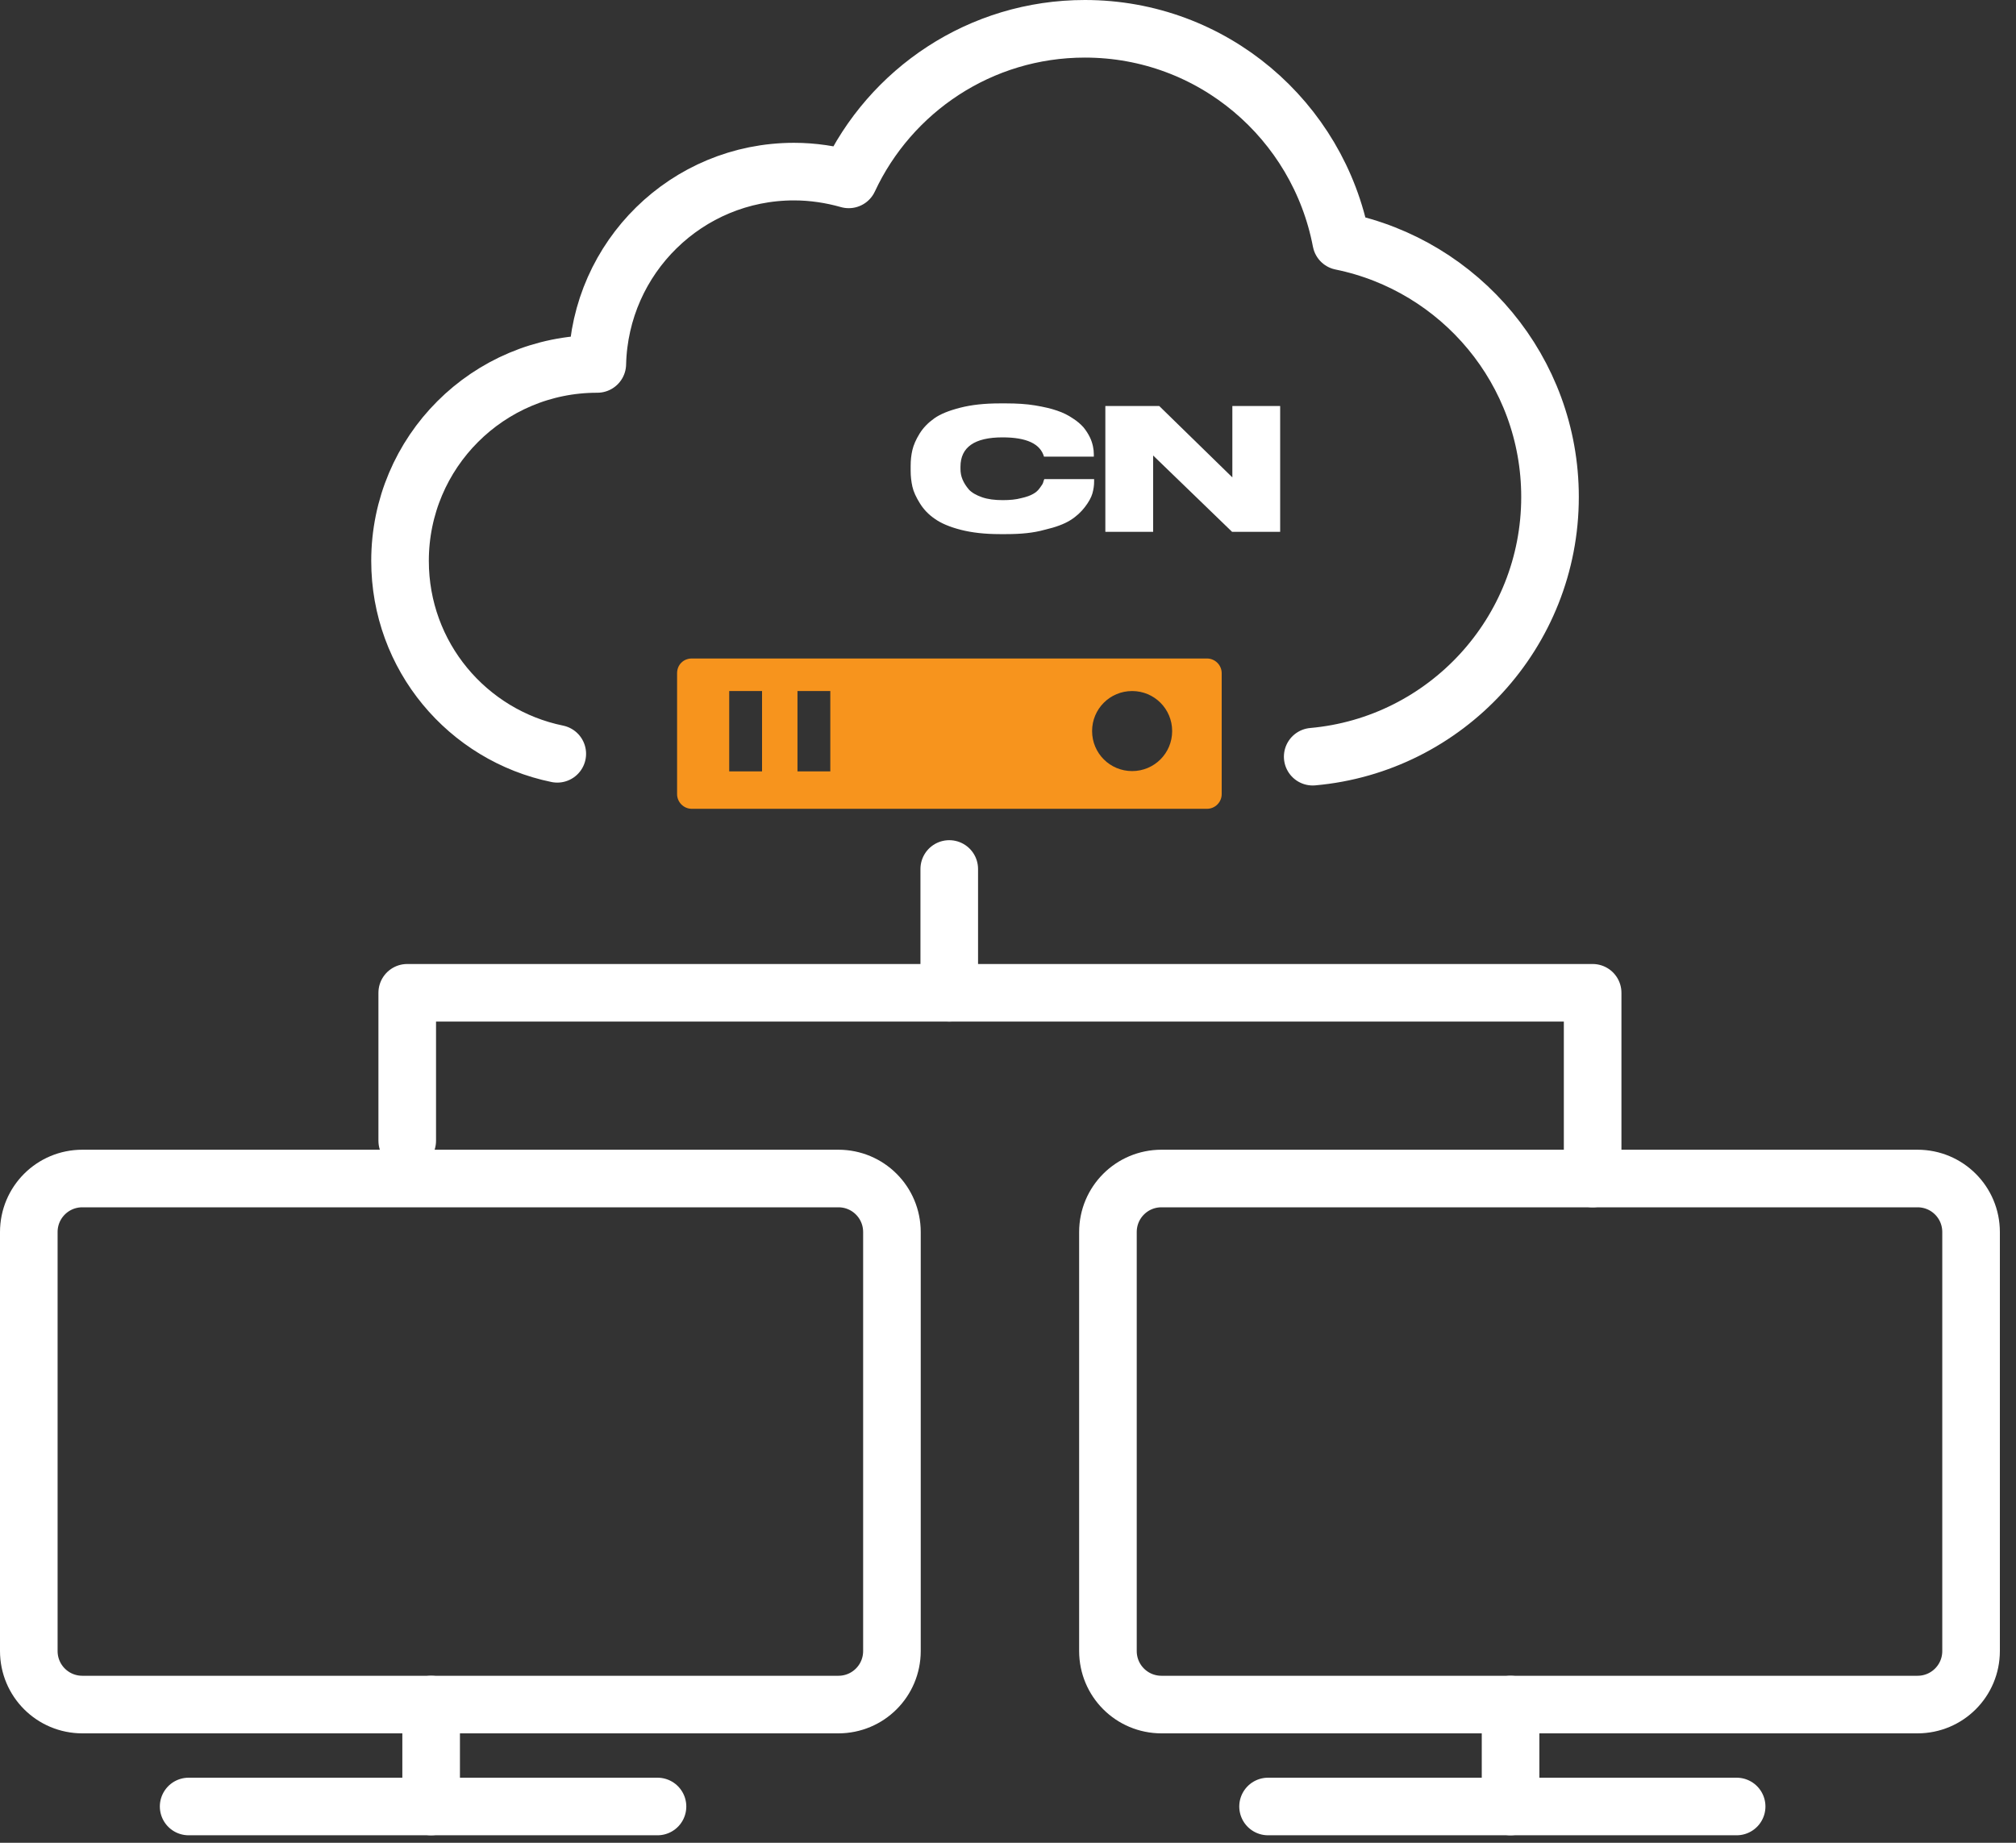 <svg width="70" height="64" viewBox="0 0 70 64" fill="none" xmlns="http://www.w3.org/2000/svg">
<rect x="0" y="0" width="70" height="64" fill="#333333" stroke="none"/>
<g clip-path="url(#clip0_4271_13332)">
<path d="M45.58 26.28C50.2 25.87 53.82 21.98 53.82 17.26C53.82 12.87 50.7 9.22 46.57 8.38C45.77 4.18 42.1 1 37.67 1C34.04 1 30.91 3.14 29.47 6.23C28.87 6.06 28.23 5.96 27.57 5.96C23.85 5.96 20.83 8.93 20.74 12.64H20.73C16.95 12.64 13.89 15.7 13.89 19.48C13.89 22.79 16.23 25.54 19.35 26.18" stroke="white" stroke-width="2" stroke-miterlimit="10" stroke-linecap="round" stroke-linejoin="round"/>
<path d="M23.51 23.38V27.58C23.51 27.86 23.74 28.09 24.02 28.09H41.91C42.19 28.09 42.42 27.86 42.42 27.58V23.38C42.42 23.1 42.19 22.87 41.91 22.87H24.02C23.73 22.87 23.51 23.09 23.51 23.38ZM26.46 26.79H25.32V24H26.46V26.79ZM28.83 26.79H27.69V24H28.83V26.79ZM39.31 26.78C38.54 26.78 37.92 26.16 37.92 25.39C37.92 24.62 38.54 24 39.31 24C40.08 24 40.7 24.62 40.7 25.39C40.7 26.16 40.08 26.78 39.31 26.78Z" fill="#F7941D"/>
<path d="M14.14 39.62V34.48H55.3V40.93" stroke="white" stroke-width="2" stroke-miterlimit="10" stroke-linecap="round" stroke-linejoin="round"/>
<path d="M29.11 59.2H2.86C1.83 59.2 1 58.37 1 57.34V42.79C1 41.76 1.83 40.93 2.86 40.93H29.11C30.14 40.93 30.97 41.76 30.97 42.79V57.34C30.97 58.37 30.14 59.2 29.11 59.2Z" stroke="white" stroke-width="2" stroke-miterlimit="10" stroke-linecap="round" stroke-linejoin="round"/>
<path d="M6.55 62.74H22.83" stroke="white" stroke-width="2" stroke-miterlimit="10" stroke-linecap="round" stroke-linejoin="round"/>
<path d="M14.97 62.74V59.2" stroke="white" stroke-width="2" stroke-miterlimit="10" stroke-linecap="round" stroke-linejoin="round"/>
<path d="M66.58 59.2H40.33C39.3 59.2 38.47 58.37 38.47 57.34V42.79C38.47 41.76 39.3 40.93 40.33 40.93H66.58C67.61 40.93 68.44 41.76 68.44 42.79V57.34C68.44 58.37 67.61 59.2 66.58 59.2Z" stroke="white" stroke-width="2" stroke-miterlimit="10" stroke-linecap="round" stroke-linejoin="round"/>
<path d="M44.03 62.74H60.3" stroke="white" stroke-width="2" stroke-miterlimit="10" stroke-linecap="round" stroke-linejoin="round"/>
<path d="M52.45 62.74V59.2" stroke="white" stroke-width="2" stroke-miterlimit="10" stroke-linecap="round" stroke-linejoin="round"/>
<path d="M32.96 34.48V30.18" stroke="white" stroke-width="2" stroke-miterlimit="10" stroke-linecap="round" stroke-linejoin="round"/>
<path d="M34.94 18.55H34.71C34.2 18.55 33.75 18.5 33.36 18.4C32.97 18.3 32.67 18.17 32.46 18.02C32.24 17.87 32.07 17.69 31.94 17.48C31.81 17.27 31.72 17.08 31.68 16.9C31.64 16.72 31.62 16.54 31.62 16.35V16.18C31.62 15.98 31.64 15.8 31.68 15.63C31.72 15.46 31.8 15.27 31.93 15.06C32.06 14.85 32.23 14.68 32.44 14.53C32.65 14.38 32.95 14.26 33.34 14.16C33.73 14.06 34.18 14.01 34.71 14.01H34.94C35.3 14.01 35.64 14.03 35.94 14.08C36.24 14.13 36.5 14.19 36.7 14.26C36.91 14.33 37.09 14.42 37.25 14.53C37.41 14.63 37.53 14.74 37.62 14.84C37.71 14.95 37.78 15.06 37.84 15.18C37.9 15.3 37.93 15.41 37.95 15.5C37.97 15.59 37.98 15.69 37.98 15.78V15.86H36.25C36.12 15.41 35.64 15.19 34.81 15.19C33.84 15.19 33.35 15.53 33.35 16.21V16.28C33.35 16.41 33.37 16.53 33.42 16.65C33.47 16.77 33.54 16.88 33.64 17C33.74 17.11 33.9 17.2 34.1 17.27C34.3 17.34 34.54 17.37 34.82 17.37C35.06 17.37 35.28 17.35 35.46 17.3C35.64 17.26 35.78 17.21 35.88 17.15C35.97 17.1 36.05 17.03 36.11 16.94C36.17 16.86 36.21 16.8 36.22 16.76C36.23 16.72 36.24 16.69 36.26 16.64H37.99V16.73C37.99 16.86 37.97 17 37.93 17.14C37.89 17.28 37.8 17.44 37.67 17.61C37.54 17.78 37.37 17.94 37.16 18.07C36.95 18.2 36.66 18.31 36.27 18.4C35.88 18.51 35.44 18.55 34.94 18.55Z" fill="white"/>
<path d="M38.38 14.1H40.25L42.79 16.58V14.1H44.45V18.47H42.78L40.04 15.82V18.47H38.38V14.1Z" fill="white"/>
</g>
<defs>
<clipPath id="clip0_4271_13332">
<rect width="69.44" height="63.74" fill="white"/>
</clipPath>
</defs>
</svg>
